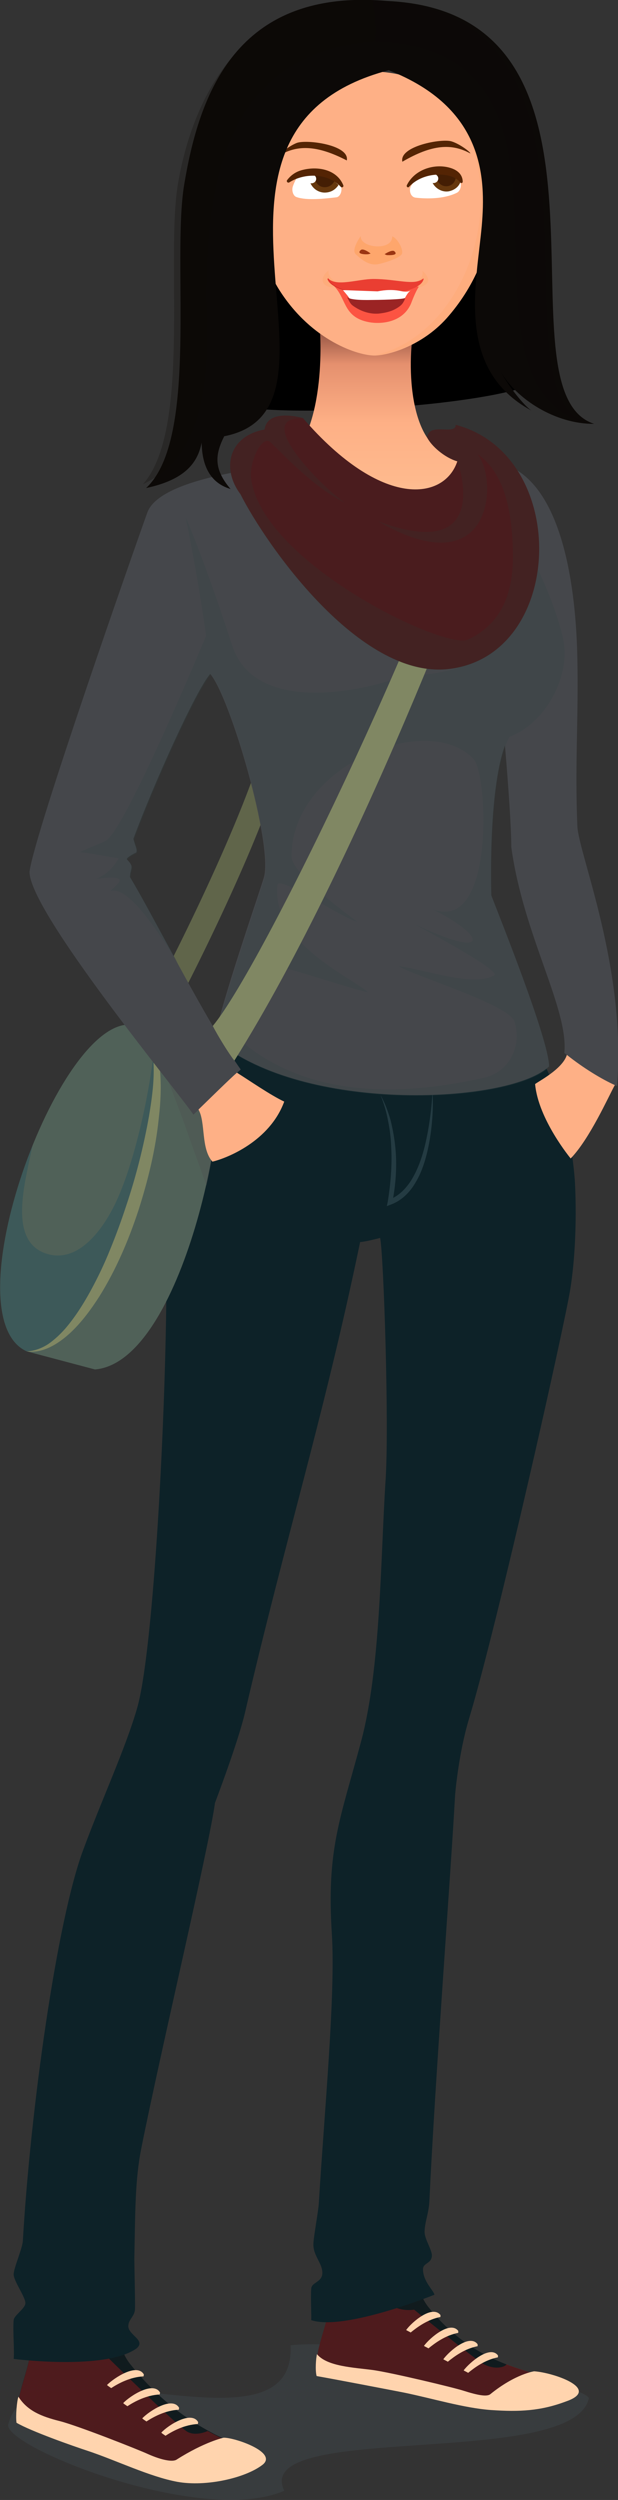 <?xml version="1.0" encoding="utf-8"?>
<!-- Generator: Adobe Illustrator 17.1.0, SVG Export Plug-In . SVG Version: 6.00 Build 0)  -->
<!DOCTYPE svg PUBLIC "-//W3C//DTD SVG 1.1//EN" "http://www.w3.org/Graphics/SVG/1.1/DTD/svg11.dtd">
<svg version="1.1" id="Layer_1" xmlns="http://www.w3.org/2000/svg" xmlns:xlink="http://www.w3.org/1999/xlink" x="0px" y="0px"
	 viewBox="208.6 5.2 194.6 786.8" enable-background="new 208.6 5.2 194.6 786.8" xml:space="preserve">
<rect x="208.6" y="5.2" width="194.6" height="786.8" fill="#333333" stroke="none"/>
<path id="shadow_beneath_1_" opacity="0.25" fill="#4B5B63" enable-background="new    " d="M300.1,743.3
	c1.9,37.8-81.1-5.4-88.9,24.9c-1.8,6.9,60.8,32.2,86.9,20.9c-10.6-22,90.6-6.6,95.9-29C394.9,756.3,327.5,740.6,300.1,743.3z"/>
<g id="head_1_">
	<path id="hair_13_" d="M284.6,67.8c5.3,1.5,82.9,4,82.9,4s-1,46.5,5.8,55.4c-19.1,6.1-74.6,9.6-92.9,5.4
		C283.3,122.2,286.2,83,284.6,67.8z"/>
	
		<linearGradient id="neck_1_" gradientUnits="userSpaceOnUse" x1="55.724" y1="83.339" x2="55.724" y2="49.714" gradientTransform="matrix(2.07 0 0 2.07 208.696 -1.193063e-02)">
		<stop  offset="0" style="stop-color:#FFCFA4"/>
		<stop  offset="0.235" style="stop-color:#FEB98D"/>
		<stop  offset="0.491" style="stop-color:#FEB086"/>
		<stop  offset="0.757" style="stop-color:#E5906E"/>
		<stop  offset="0.942" style="stop-color:#82473A"/>
	</linearGradient>
	<path id="neck_5_" fill="url(#neck_1_)" d="M340.4,103.8l-31.8-0.9c1.1,3.6,3.1,32.2-7.2,45.3c-3.8,4.9-15.9,6.7-21.3,7.3
		c25.4,30,79.4,14.8,87.9-3.5c-7.7-1-16.7-2.1-21.3-5.3C335.2,138.8,337.3,108.8,340.4,103.8z"/>
	<g id="face_6_">
		<path id="face_7_" fill="#FEB086" d="M300.7,38c-16.1,12.4-14.3,42.7-4,58.7c10.2,15.9,24.9,20.5,30,20.4
			c4.4-0.1,15.4-3.2,23.3-12.6c17.3-20.3,13.9-42.6,13.9-42.6C364.2,32.1,321.8,15.8,300.7,38z"/>
		<path id="shadow_2_" opacity="0.2" fill="#FFA161" enable-background="new    " d="M340.7,30.6c13,5.1,23.4,16.5,23.2,31.2
			c0,0,3.4,22.3-13.9,42.6c-7.9,9.3-18.9,12.5-23.3,12.6C360.6,109.2,374.2,50.8,340.7,30.6z"/>
		<g id="cheeks_3_" display="none">
			
				<radialGradient id="SVGID_1_" cx="68.239" cy="35.717" r="7.744" gradientTransform="matrix(1.978 6.750000e-02 -6.750000e-02 1.978 216.02 -0.861)" gradientUnits="userSpaceOnUse">
				<stop  offset="0" style="stop-color:#F42706"/>
				<stop  offset="0.845" style="stop-color:#FFFFFF"/>
			</radialGradient>
			<path display="inline" opacity="0.1" fill="url(#SVGID_1_)" enable-background="new    " d="M363.9,74.9
				c-0.3,8.5-7.4,15.1-15.8,14.8c-8.4-0.3-15.1-7.4-14.8-15.8c0.3-8.5,7.4-15.1,15.8-14.8C357.6,59.4,364.2,66.5,363.9,74.9z"/>
			
				<radialGradient id="SVGID_2_" cx="46.705" cy="35.72" r="7.733" gradientTransform="matrix(1.978 6.750000e-02 -6.750000e-02 1.978 216.02 -0.861)" gradientUnits="userSpaceOnUse">
				<stop  offset="0" style="stop-color:#F42706"/>
				<stop  offset="0.845" style="stop-color:#FFFFFF"/>
			</radialGradient>
			<path display="inline" opacity="0.1" fill="url(#SVGID_2_)" enable-background="new    " d="M321.3,73.5
				c-0.3,8.5-7.4,15.1-15.8,14.8c-8.5-0.3-15.1-7.4-14.8-15.8c0.3-8.5,7.4-15.1,15.8-14.8C315,57.9,321.6,65,321.3,73.5z"/>
		</g>
		<g id="lips_5_">
			<g id="shadows_5_">
				<path opacity="0.2" fill="#FE9C53" enable-background="new    " d="M338.7,96.2c-0.7,0.1-22.8-0.1-22.8-0.1
					c1.7,1.8,2.2,8.6,12.8,8.4C336.6,104.2,338.2,96.9,338.7,96.2z"/>
				<path opacity="0.2" fill="#FE9C53" enable-background="new    " d="M341.6,90.4c0.5,2.3-1.6,3.2-2,3.6
					c-1.3,1.1-24.4,0.3-24.4,0.3c-1.8-0.6-3.6-2.6-3.1-4c-3.2,2.4-2.2,5.5,1.7,5.3c0.7,0,24.2,0.2,25.6,0.2
					C342.3,95.6,345.5,93.9,341.6,90.4z"/>
			</g>
			<g id="lips_6_">
				<path fill="#FC5442" d="M313.1,94.6c4.8,4,3.1,10.4,11.7,12c3.9,0.7,10.6,0.1,13.2-5.8c1.1-2.9,1.9-4.5,2.5-5.4L313.1,94.6z"/>
				<path fill="#EA3E32" d="M326.2,93c-4.8,0-11.5,2.5-14.2-0.1c-0.1-0.1-0.3,0-0.3,0.1c1.6,6,28.9,6.5,30.3,0
					c0-0.1-0.1-0.2-0.2-0.1C339,95.2,333.6,93,326.2,93z"/>
				<path fill="#CE2925" d="M326.6,97.1c-6,0.5-13.9-0.7-14.6-4.5c0,0.4,0.1,0.8,0.4,1.2C315.7,99.2,334.1,97,326.6,97.1z"/>
			</g>
		</g>
		<g id="nose_2_">
			<path opacity="0.5" fill="#FE9C53" enable-background="new    " d="M332.1,79.6c0.1,4.7-10.2,3.7-9.9-0.1c0,0-3.1,4.2-1.6,5.7
				c2,1.9,4.2,3.5,6.7,3.2c1.5-0.2,7.4-1.9,7.9-3.4C335.6,83.3,333.5,80,332.1,79.6z"/>
			<g>
				<path fill="#9B3512" d="M332.8,84.3c-0.6-0.6-2.5,0.5-3.1,0.9l0.7,0.3C330.9,85.5,334.3,85.7,332.8,84.3z"/>
				<path fill="#9B3512" d="M322.2,83.9c0.7-0.6,2.5,0.6,3.1,1.1l-0.7,0.2C324,85.3,320.6,85.3,322.2,83.9z"/>
			</g>
		</g>
		<g id="eyes_2_">
			<g>
				<g id="eye_3_">
					<path fill="#FFFFFF" d="M304,59.3c-1.6,0.8-2.6,2.9-3.2,4.6c-0.4,1.3,0.1,2.9,1.1,3.3c3.3,1.2,9.2,0.5,12.6,0.1
						c1.3-0.1,2.2-2.5,1.2-4C313.3,59.7,309.3,56.6,304,59.3z"/>
					<g id="iris_2_">
						<path fill="#66380E" d="M315.2,63.4c-2-2-5-3.7-9-3.6c-0.1,0.5-0.2,1-0.2,1.6c0.2,2.6,2.6,4.6,5.2,4.4
							C313,65.7,314.4,64.7,315.2,63.4z"/>
						<path fill="#441E04" d="M308,59.9c-0.2,0.4-0.3,0.9-0.2,1.4c0.1,1.7,1.6,3,3.4,2.8c1.2-0.1,2.2-0.9,2.7-1.9
							C312.3,61.1,310.3,60.2,308,59.9z"/>
						
							<ellipse transform="matrix(0.997 -7.600059e-02 7.600059e-02 0.997 -3.786 23.491)" fill="#FFFFFF" cx="306.7" cy="61.5" rx="1.5" ry="1.4"/>
					</g>
					<path fill="#542404" d="M303.8,58.7c-2.4,0.6-3.9,2-4.8,3.2c-0.3,0.4,0.2,1,0.7,0.7c4.9-3.1,12.3-2.9,16.2,1.4
						c0.4,0.4,1,0,0.8-0.5C314.7,58.6,308.8,57.4,303.8,58.7z"/>
				</g>
				<path id="eyebrow_3_" fill="#542404" d="M302,50.2c-2.5,1-5.8,3.7-5.7,4.1c5.6-3.5,11.9-3.6,21.5,1.4
					C318.8,50.8,305.1,49,302,50.2z"/>
			</g>
			<g>
				<g id="eye_2_">
					<path fill="#FFFFFF" d="M349,58.3c3.5,0.5,4.4,3.1,4.7,4.9c0.1,1.1-0.4,2.3-1.3,2.7c-4.1,2-9.6,1.9-13,1.5
						c-1.5-0.2-2.2-2.3-1.3-3.8C340.2,60.4,343.5,57.5,349,58.3z"/>
					<g id="iris_1_">
						<path fill="#66380E" d="M349.2,59.3c-1.8-0.1-3.4,0-4.7,0.4c-0.2,0.6-0.2,1.1-0.1,1.7c0.3,2.5,3,4.5,5.6,4
							c2.1-0.5,3.5-1.8,3.8-3.8C352.9,60.4,351.6,59.4,349.2,59.3z"/>
						<path fill="#441E04" d="M352.1,60.5c0-0.2-0.1-0.3-0.1-0.5c-0.7-0.4-1.6-0.6-2.8-0.7c-1-0.1-1.9-0.1-2.7,0
							c-0.3,0.6-0.5,1.2-0.4,1.9c0.2,1.6,1.7,2.8,3.4,2.6C351.1,63.6,352.3,62.1,352.1,60.5z"/>
						<path fill="#FFFFFF" d="M346.6,61.2c0.1,0.8-0.5,1.5-1.3,1.6s-1.5-0.5-1.6-1.2c-0.1-0.8,0.5-1.5,1.3-1.6
							S346.5,60.5,346.6,61.2z"/>
					</g>
					<path fill="#542404" d="M349.9,57.9c3.6,0.9,4.4,3,4.4,4.5c0,0.4-0.5,0.6-0.8,0.2c-2.4-3.3-11.4-3.7-16.1,1.4
						c-0.3,0.4-0.9,0-0.7-0.5C339.1,58.6,345.1,56.7,349.9,57.9z"/>
				</g>
				<path id="eyebrow_5_" fill="#542404" d="M350.8,49.7c2.6,0.8,6,3.4,5.9,3.8c-5.8-3.2-12-2.9-21.4,2.6
					C334.2,51.2,347.7,48.7,350.8,49.7z"/>
			</g>
		</g>
	</g>
</g>
<g id="shoes_1_">
	<g>
		<g>
			<path fill="#101B1E" d="M390,757.9c-3.6-6.9-27.8-3-46.5-26.6c-8-10.1-1.2-28.6-1.4-29.2c-4-13.8-17.2-0.7-18,8.7
				c-3.4-2.5-11.2-6.3-13.9-5.4c1.6,6.3,2.4,11.5,2.4,22.4c0,8.3-5.5,16.9-4.2,24.8c15.5,2.9,32.7,5.6,48.3,9.7
				C368.3,765.1,389.4,762.4,390,757.9z"/>
			<path opacity="0.35" fill="#C41A1A" enable-background="new    " d="M390,757.9c-2.1-4-11.1-4.4-21.9-8.6
				c-0.3,0.7-3.2,1.9-6.9,0.1c-2.8-1.4-22.2-17.3-22.2-17.3s-4.4,0.9-8.2-2c-5.4-4.2-6-10.7-6.9-19.4l0,0
				c-3.5-2.5-11.1-6.2-13.7-5.3c1.6,6.3,2.4,11.5,2.4,22.4c0,8.3-5.5,16.9-4.2,24.8c15.5,2.9,32.7,5.6,48.3,9.7
				C368.3,765.1,389.4,762.4,390,757.9z"/>
		</g>
		<path fill="#FFD4AE" d="M376.8,751.5c0,0-5.9,0.8-13.8,7.2c-1.1,0.9-4.1,0.3-8.5-1.1c-3.1-1-22.7-5.7-28.5-6.5
			c-6-0.8-14.4-1.1-17.6-5c-0.3,1.4-0.6,5-0.1,6.9c5.2,0.9,22.9,4.3,27.5,5.2c8.8,1.8,19,4.9,27.5,5.5c8.9,0.6,15.5,0.3,23.5-2.7
			C398.1,757.1,382.9,751.9,376.8,751.5z"/>
		<g>
			<path fill="#FFD4AE" d="M354.6,751.2c0.2,0.2,1.2,0.6,1.4,0.8c2.1-1.7,5.3-4.1,9.4-4.9v-0.6C362.9,743.2,356.5,748.7,354.6,751.2
				z"/>
			<path fill="#FFD4AE" d="M348.2,747.7c0.2,0.2,1.2,0.6,1.4,0.8c2.1-1.7,5.3-4.1,9.4-4.9V743C356.5,739.6,350.1,745.1,348.2,747.7z
				"/>
			<path fill="#FFD4AE" d="M342.1,743.5c0.2,0.2,1.2,0.6,1.4,0.8c2.1-1.7,5.3-4.1,9.4-4.9v-0.6C350.4,735.5,344,740.9,342.1,743.5z"
				/>
			<path fill="#FFD4AE" d="M336.5,738.5c0.2,0.2,1.2,0.6,1.4,0.8c2.1-1.7,5.3-4.1,9.4-4.9v-0.6C344.7,730.5,338.3,736,336.5,738.5z"
				/>
		</g>
	</g>
	<g>
		<g>
			<path fill="#101B1E" d="M290.5,777.6c-11.3-4.6-26.4-10.1-41-28.5c-8.2-10.3-0.7-32.7-0.9-33.3c-4.1-14.2-17.6-0.7-18.4,8.9
				c-3.5-2.5-11.5-6.5-14.2-5.6c1.6,6.5,2.5,11.8,2.5,22.9c0,8.5-5.6,17.3-4.3,25.4c13,5.9,26.3,8.4,43.9,15.7
				C272.7,789.3,293.2,781.9,290.5,777.6z"/>
			<path opacity="0.35" fill="#C41A1A" enable-background="new    " d="M230,724.6c-3.6-2.5-11.4-6.3-14-5.4
				c1.6,6.5,2.5,11.8,2.5,22.9c0,8.5-5.6,17.3-4.3,25.4c13,5.9,26.3,8.4,43.9,15.7c14.7,6.1,35.2-1.2,32.4-5.5
				c-4.9-2-10.5-4.1-16.5-7.4c-1.9,0.8-4.3,1.3-6.3,0.3c-2.9-1.5-25.6-23.9-25.6-23.9s-3.8,2.1-7.8-0.4
				C230.9,744,230.9,733.5,230,724.6L230,724.6L230,724.6L230,724.6z"/>
		</g>
		<path fill="#FFD4AE" d="M279,772.4c0,0-6,1.3-14.8,6.9c-1.2,0.8-4.6,0.2-8.9-1.7c-3-1.4-22-8.9-27.8-10.4
			c-6-1.5-10.3-3.3-13.1-7.7c-0.5,1.4-0.9,6.1-0.6,8.2c4.6,2.7,18,7.4,22.6,8.9c8.7,2.9,19.4,8.1,28.1,9.7c9,1.6,21.4-1.2,26.8-5.4
			C296.2,777,282.4,772.3,279,772.4z"/>
		<g>
			<path fill="#FFD4AE" d="M259.4,770.8c0.2,0.3,1.1,0.8,1.3,1c2.3-1.5,6-3.5,10.2-3.7l0.1-0.6C268.9,763.8,261.6,768.4,259.4,770.8
				z"/>
			<path fill="#FFD4AE" d="M253.4,766.3c0.2,0.3,1.1,0.8,1.3,1c2.3-1.5,6-3.5,10.2-3.7l0.1-0.6C262.9,759.3,255.7,763.9,253.4,766.3
				z"/>
			<path fill="#FFD4AE" d="M247.4,761.5c0.2,0.3,1.1,0.8,1.3,1c2.3-1.5,6-3.5,10.2-3.7l0.1-0.6C256.9,754.5,249.6,759.2,247.4,761.5
				z"/>
			<path fill="#FFD4AE" d="M242.3,755.8c0.2,0.3,1.1,0.8,1.3,1c2.3-1.5,6-3.5,10.2-3.7l0.1-0.6C251.8,748.8,244.6,753.5,242.3,755.8
				z"/>
		</g>
	</g>
</g>
<g id="jeans">
	<path id="jeans_1_" fill="#0D2228" d="M389.6,376.6c-1.6-21.4-9.5-40.1-19-51.1c-15,5.2-74-4.8-85.1-7.1
		c-25,28.2-24.7,70.5-24.5,90.1c-0.1,41.1-4,116.1-9.2,134.2c-3.6,12.6-11.2,29-17,44.7c-8.3,22.3-16.6,81.6-19,123
		c-0.1,2.3-2.8,8.4-2.9,10.5c-0.1,2.1,3.8,7.3,3.7,9.2c-0.1,1.7-3.6,3.8-3.7,5.3c-0.3,3.3,0.3,10.2,0,12.2c0,0,28.9,3.7,38.7-3.3
		c3.1-2.6-2.7-4.2-2.6-7.1c0.1-2.2,2.1-3,2.1-5.4c0.1-2-0.2-13.6-0.2-15.7c0.3-14.7,0.2-24.8,2.2-34.8
		c6.3-31.6,21.2-94.2,23.2-108.7c0,0,7.2-18.9,9.4-28.2c12.8-55.1,24.9-93.4,36.3-148.3c1.8-0.1,5.9-1.2,6.3-1.3
		c1.1,5.2,2.9,59.1,1.7,76.5c-1.6,24.9-1.5,58.8-7.7,82c-6.6,24.6-10.9,33.8-9.2,60.6c1.2,19-2.4,56.4-4.1,84.6
		c-0.1,2.3-1.6,10.4-1.7,12.6c-0.3,4,3,6.4,2.8,9.7c-0.2,2.7-3.4,2.7-3.5,4.7c-0.2,3.1,0.1,8.6,0,9.9c10.4,3.5,38.8-8,38.8-8
		c-0.3-1.4-3.6-4.2-3.6-8c0-2.1,2.7-1.7,2.8-4.3c0-2-2.4-5.3-2.3-7.6c0.1-3.2,1.3-5.7,1.5-9.4c1.8-38.5,6.8-103.9,8.1-127.9
		c0,0,1-12.8,4.4-24.1c9-29.8,30.2-124.3,31.9-135.3C390.8,394.2,389.6,376.6,389.6,376.6z"/>
	<path id="zip_2_" opacity="0.3" fill="#5B777F" enable-background="new    " d="M331.8,366.5c-0.1-2.8-0.4-5.7-1-8.5
		c-0.5-2.8-1.3-5.5-2.4-8.2c1.4,2.5,2.4,5.2,3.2,8c0.7,2.8,1.2,5.7,1.5,8.6c0.5,5.3,0.2,10.6-0.7,15.8c2.3-1.2,4.1-3.1,5.6-5.4
		c1.7-2.7,2.9-5.7,3.8-8.8c0.9-3.1,1.5-6.3,2-9.5s0.8-6.5,1-9.7c0.2,3.3,0.1,6.5-0.2,9.8c-0.3,3.3-0.8,6.5-1.6,9.7
		c-0.8,3.2-1.9,6.4-3.7,9.3c-1.7,2.9-4.3,5.5-7.6,6.7l-1.3,0.5l0.3-1.4C331.6,377.8,332.1,372.1,331.8,366.5z"/>
</g>
<g id="bag_4_">
	<path id="rear_stripe_1_" fill="#60654A" d="M291,241.7c-8.2,26.8-32.2,74.5-40.9,89.1l8,1.8c7.7-12.5,30.3-58.4,37.1-80.5
		L291,241.7z"/>
	<g id="bag_3_">
		<path id="bag_2_" fill="#506158" d="M276.4,338.4L250,327.7c-23.1-2.2-57.3,91.7-33,102.8l21.5,5.7
			C266.2,433.9,282.2,352,276.4,338.4z"/>
		<g id="shadows">
			<path opacity="0.3" fill="#13475B" enable-background="new    " d="M258.1,330.9l-0.7-0.3c0,8.9-5.1,38.6-12.9,54.2
				c-4.9,9.7-12.7,18.3-22,14.7c-11.6-4.5-5.6-23.5-3.7-33.7c-10.7,26.7-15.3,58.5-1.8,64.7h0.1c13.2,1.3,26.3-26,29.6-35.4
				C259.8,358.1,259.9,337.5,258.1,330.9z"/>
			<path opacity="0.3" fill="#4D4D4D" enable-background="new    " d="M276.4,338.4l-20.2-8.2c1.9,6.8,8.8,23.8,10.9,29.9
				c2,5.9,4.4,12.1,6.5,18.3C277.6,360.4,278.7,343.8,276.4,338.4z"/>
		</g>
		<path id="stripe" fill="#808763" d="M259,342.1c-0.3-2.5-0.7-5-1.5-7.4c-0.8-2.3-2.2-4.8-4.5-5.9c2,1.5,2.9,3.9,3.4,6.2
			c0.5,2.3,0.6,4.8,0.6,7.2c0,4.8-0.7,9.6-1.5,14.4c-1.7,9.5-4.1,19-7.2,28.2c-1.5,4.6-3.2,9.2-5,13.6c-1.8,4.5-3.9,8.9-6.2,13.1
			s-4.9,8.3-8,11.9c-1.6,1.8-3.3,3.4-5.3,4.8c-2,1.3-4.3,2.2-6.8,2.3c2.4,0.4,5-0.2,7.3-1.3c2.3-1.1,4.3-2.6,6.2-4.3
			c3.7-3.4,6.7-7.5,9.4-11.7c5.3-8.5,9.2-17.7,12.3-27.1c3-9.4,5.4-19.1,6.4-29C259.2,352.1,259.4,347.1,259,342.1z"/>
	</g>
</g>
<g id="blouse_1_">
	<path id="blouse" fill="#45474B" d="M217.9,279.5c-0.3,12.4,47.3,70,51.6,76.5c7.8-7.3,12.7-12.3,14.9-14.2c-1.4-2-3-4.3-4.5-6.8
		c29.4,20.6,90,17.1,101.6,5.8c-0.1-8.5-15.8-47.5-18.2-53.8c0,0-1.1-32.4,4.3-47.2c1.1,13,2,25.9,2,32
		c3.8,27.8,18.1,50.9,16.7,64.8c4.4,3.4,10.7,8.6,16.6,10.4c3-37.2-12.1-73-12.5-81.8c-0.8-19.6,0.4-34.4,0-52.8
		c-0.3-16.4-3-54.3-23-61.1c-1.9-0.7-10.4-2.4-11.8-2.7c-4.1,15.4-36.4,22.6-70.8,4.8c-14.4,2.5-27.4,6.5-29.8,13.1
		C251.7,175.6,219.6,266.9,217.9,279.5z M249.5,281.2c0.2-3.1,1.5-3-1-5.6c0.2-0.8,3-2.1,3-2.1c0.4-1-0.3-1.9-0.9-4.3
		c6.3-17.1,19.8-47,24.2-51.9c6.4,7.6,19.8,53.8,16.9,64c-1.2,4.2-11.3,33.1-15.1,48.5C266.6,313,255.2,290.6,249.5,281.2z"/>
	<path id="shadow_1_" opacity="0.25" fill="#334746" enable-background="new    " d="M385.9,206.2c-4.9-21.6-20.6-43.1-23.6-54.9
		c-1.4-0.5-1.3-1.6-4.3-2.2l0,0c5.5,8.7,39.1,67.4-22.9,68.9c-7.1,3.2-45.1,13.7-53.2-9.1c-1.2-3.5-8-24.9-14.8-40.8
		c0,0,4,19.6,6.4,37.2c-0.5,1.2-25.5,61.3-31.6,64.5c-2.5,1.3-5.7,2.3-8.1,3.6c4.3,0.4,9.3,1.6,12.2,1.9c-1.9,3.2-3.8,5.1-7.3,6.6
		c0,0,6.3-1.2,7.5,0.1c0.8,0.9-3.5,3.8-2.6,3.6c5.5-1.5,14.6,13.1,16.4,15.5s2.9,4.9,4.6,7.2l0,0c-6-11-11.5-21.3-14.9-26.9
		c0.2-3.1,1.5-3-1-5.6c0.2-0.8,3-2.1,3-2.1c0.4-1-0.3-1.9-0.9-4.3c6.3-17.1,19.8-47,24.2-51.9c6.4,7.6,19.8,53.8,16.9,64
		c-1.2,4.2-11.3,33.1-15.1,48.5c0.4,0.9,3.2,5.2,3.2,5.2c29.4,20.6,90,17.1,101.6,5.8c-0.1-8.5-15.8-47.5-18.2-53.8
		c0,0-1.3-37.3,5.6-50.1C380.3,232.9,388.5,218,385.9,206.2z M364.2,312.2c-6.8,3.7-21.8-1.9-30-2.9c4.4,2.9,34.8,12.1,36.4,17.4
		c2.6,8.3-2.2,16.1-9.6,17.7c-16.8,3.7-50.4,9.3-75.2-10.5c-6-4.8-0.8-24.1,12-24.1c1.5,0,22.1,6.8,26.7,7.7
		c-4.9-4.5-30.8-15.7-28.5-34c1.1-2.4,19.9,10.4,25.1,11.8c-2.3-1.7-20.7-15.1-20.7-20.5c-0.1-28.9,43.2-46.1,57.4-30.6
		c4.4,4.9,6.7,54.6-12.9,47.2c17.3,8.7,17.8,15.9-5.4,4.8C336.9,295,367,310.7,364.2,312.2z"/>
</g>
<path id="bag_stripe_1_" fill="#808763" d="M367.1,149.7l-8.8-2.4c-7.6,37.1-65.8,160.4-82.7,180.8c1.6,3.1,5.1,8.8,6.8,10.9
	C322.3,275.6,365.6,161.1,367.1,149.7z"/>
<g id="hands_1_">
	<path id="hand" fill="#FEB086" d="M387.1,337.2c-1.4,4.6-9.5,8.6-10,9.2c1,11.1,11.2,23.4,11.2,23.4c6-6.2,11.9-19.5,13.9-23.1
		C398.2,344.9,392.5,341.5,387.1,337.2z"/>
	<path id="right_hand" fill="#FEB086" d="M283.2,342.8c-2.2,1.9-8.9,8.5-12.1,11.6c2.3,4,0.7,12.3,4.4,16.4
		c4.6-1.1,18-6.4,22.6-18.9C293.8,349.9,286.9,345.1,283.2,342.8z"/>
</g>
<g id="scarf_1_">
	<path id="scarf" fill="#4A1C1E" d="M352.1,138.9c0,3.5-8.5-1-9,4c1.3,2.6,5.4,6.3,9.5,7.5c-4,12.1-23.6,15.3-48.6-13.6
		c0,0-11.1-3.3-12.1,3.6c-11.5,2.1-13.5,12.5-7.6,20.3c8.1,16,37.3,57.8,65.1,55.1C386.6,212.1,388.5,148.5,352.1,138.9z"/>
	<path id="shadow_8_" opacity="0.15" fill="#1B4536" enable-background="new    " d="M352.1,138.9c0,3.5-8.5-1-9,4
		c1.3,2.6,5.4,6.3,9.5,7.5l0,0c0.2,0.1,11.7,32.6-25.1,18.8c36.8,21.3,38-13.7,31.4-21.1c5.1,3.5,10.3,10.6,11.1,27.8
		c0.3,7.5,1,23.7-14.1,30.6c-7.3,3.3-64.4-24-68.2-50.5c-0.8-5.3,3.4-14.1,6.1-11.6c3.2,3,13.4,14.2,23.4,19
		c-7.1-4.8-29.5-27.3-13.2-26.5c0,0-11.1-3.3-12.1,3.6c-11.5,2.1-13.5,12.5-7.6,20.3c8.1,16,37.3,57.8,65.1,55.1
		C386.6,212.1,388.5,148.5,352.1,138.9z"/>
</g>
<g id="hair_12_">
	<path id="hair_11_" fill="#0C0907" d="M266.6,63.3c4.7-28.1,16.1-61.9,63.9-57.8c81.4,3.8,33.2,122.8,65.2,133.1
		c-12.2,0.1-24.6-7.8-29.6-16.7c2.8,5.2,7.6,11,9.8,12.5c-23.9-13-17.3-39.4-15.6-58.1c1.3-15.1,0.8-37.2-29.3-49
		c-71.9,18.9-6.9,106.4-51.8,115.2c-2.8,5.6-3.5,10.2,2,16.6c-6.8-2-9-7.9-9.1-14.6c-1.2,6-4.8,11.6-17.5,14.3
		C271.3,143.3,262.6,87.6,266.6,63.3z"/>
	<g id="shadows_10_">
		<path opacity="0.25" fill="#0C0907" enable-background="new    " d="M253.6,157.6c15.2-17,7.1-70.6,11-94.3
			c4.6-27.8,21-60.3,61.2-58c0.8,3.7,1.5,8.8,0.9,12.9c-47.9,3.8-54.2,45.2-52.9,89C275,148.3,258.8,154.9,253.6,157.6z"/>
		<path opacity="0.2" fill="#0C0907" enable-background="new    " d="M326.7,18.2c0.6-4.1-0.1-9.2-0.9-12.9c0.9,0.1,1.8,0.1,2.7,0.2
			c81.4,3.8,33.2,122.8,65.2,133.1C345,124.9,403.4,21.1,326.7,18.2z"/>
	</g>
</g>
<line fill="none" x1="324.9" y1="103" x2="316.2" y2="96.3"/>
<path fill="#FFFFFF" d="M327.5,96.9c2.4-0.5,4.9-0.6,7.3-0.1c1,0.2,2.2,0.4,3.1-0.2c-0.8,0.6-1.3,1.5-1.8,2.4c-0.8,1.5-2.4,2-4,2.2
	c-1.3,0.1-2.8,0.1-4.1,0l-4.4-0.3l-3.6-1.1c-1,0.1-1.3-0.7-2-1.6c-0.5-0.6-0.9-1.1-1.4-1.7"/>
<path fill="#9B2424" d="M327.8,103.9c-2.8,0.2-5.6-0.7-8.1-2.5c-0.7-0.5-1.1-1.3-1.5-2.1c-0.2-0.3-0.3-0.7-0.3-1
	c-0.4,1.6,7.3,1.3,8.1,1.3c0.7,0,10.2-0.1,10.2-0.7c-0.1,0.6-0.4,1.1-0.7,1.6c-0.5,0.8-1.4,1.4-2.3,1.9
	C331.6,103.3,329.7,103.7,327.8,103.9z"/>
</svg>
